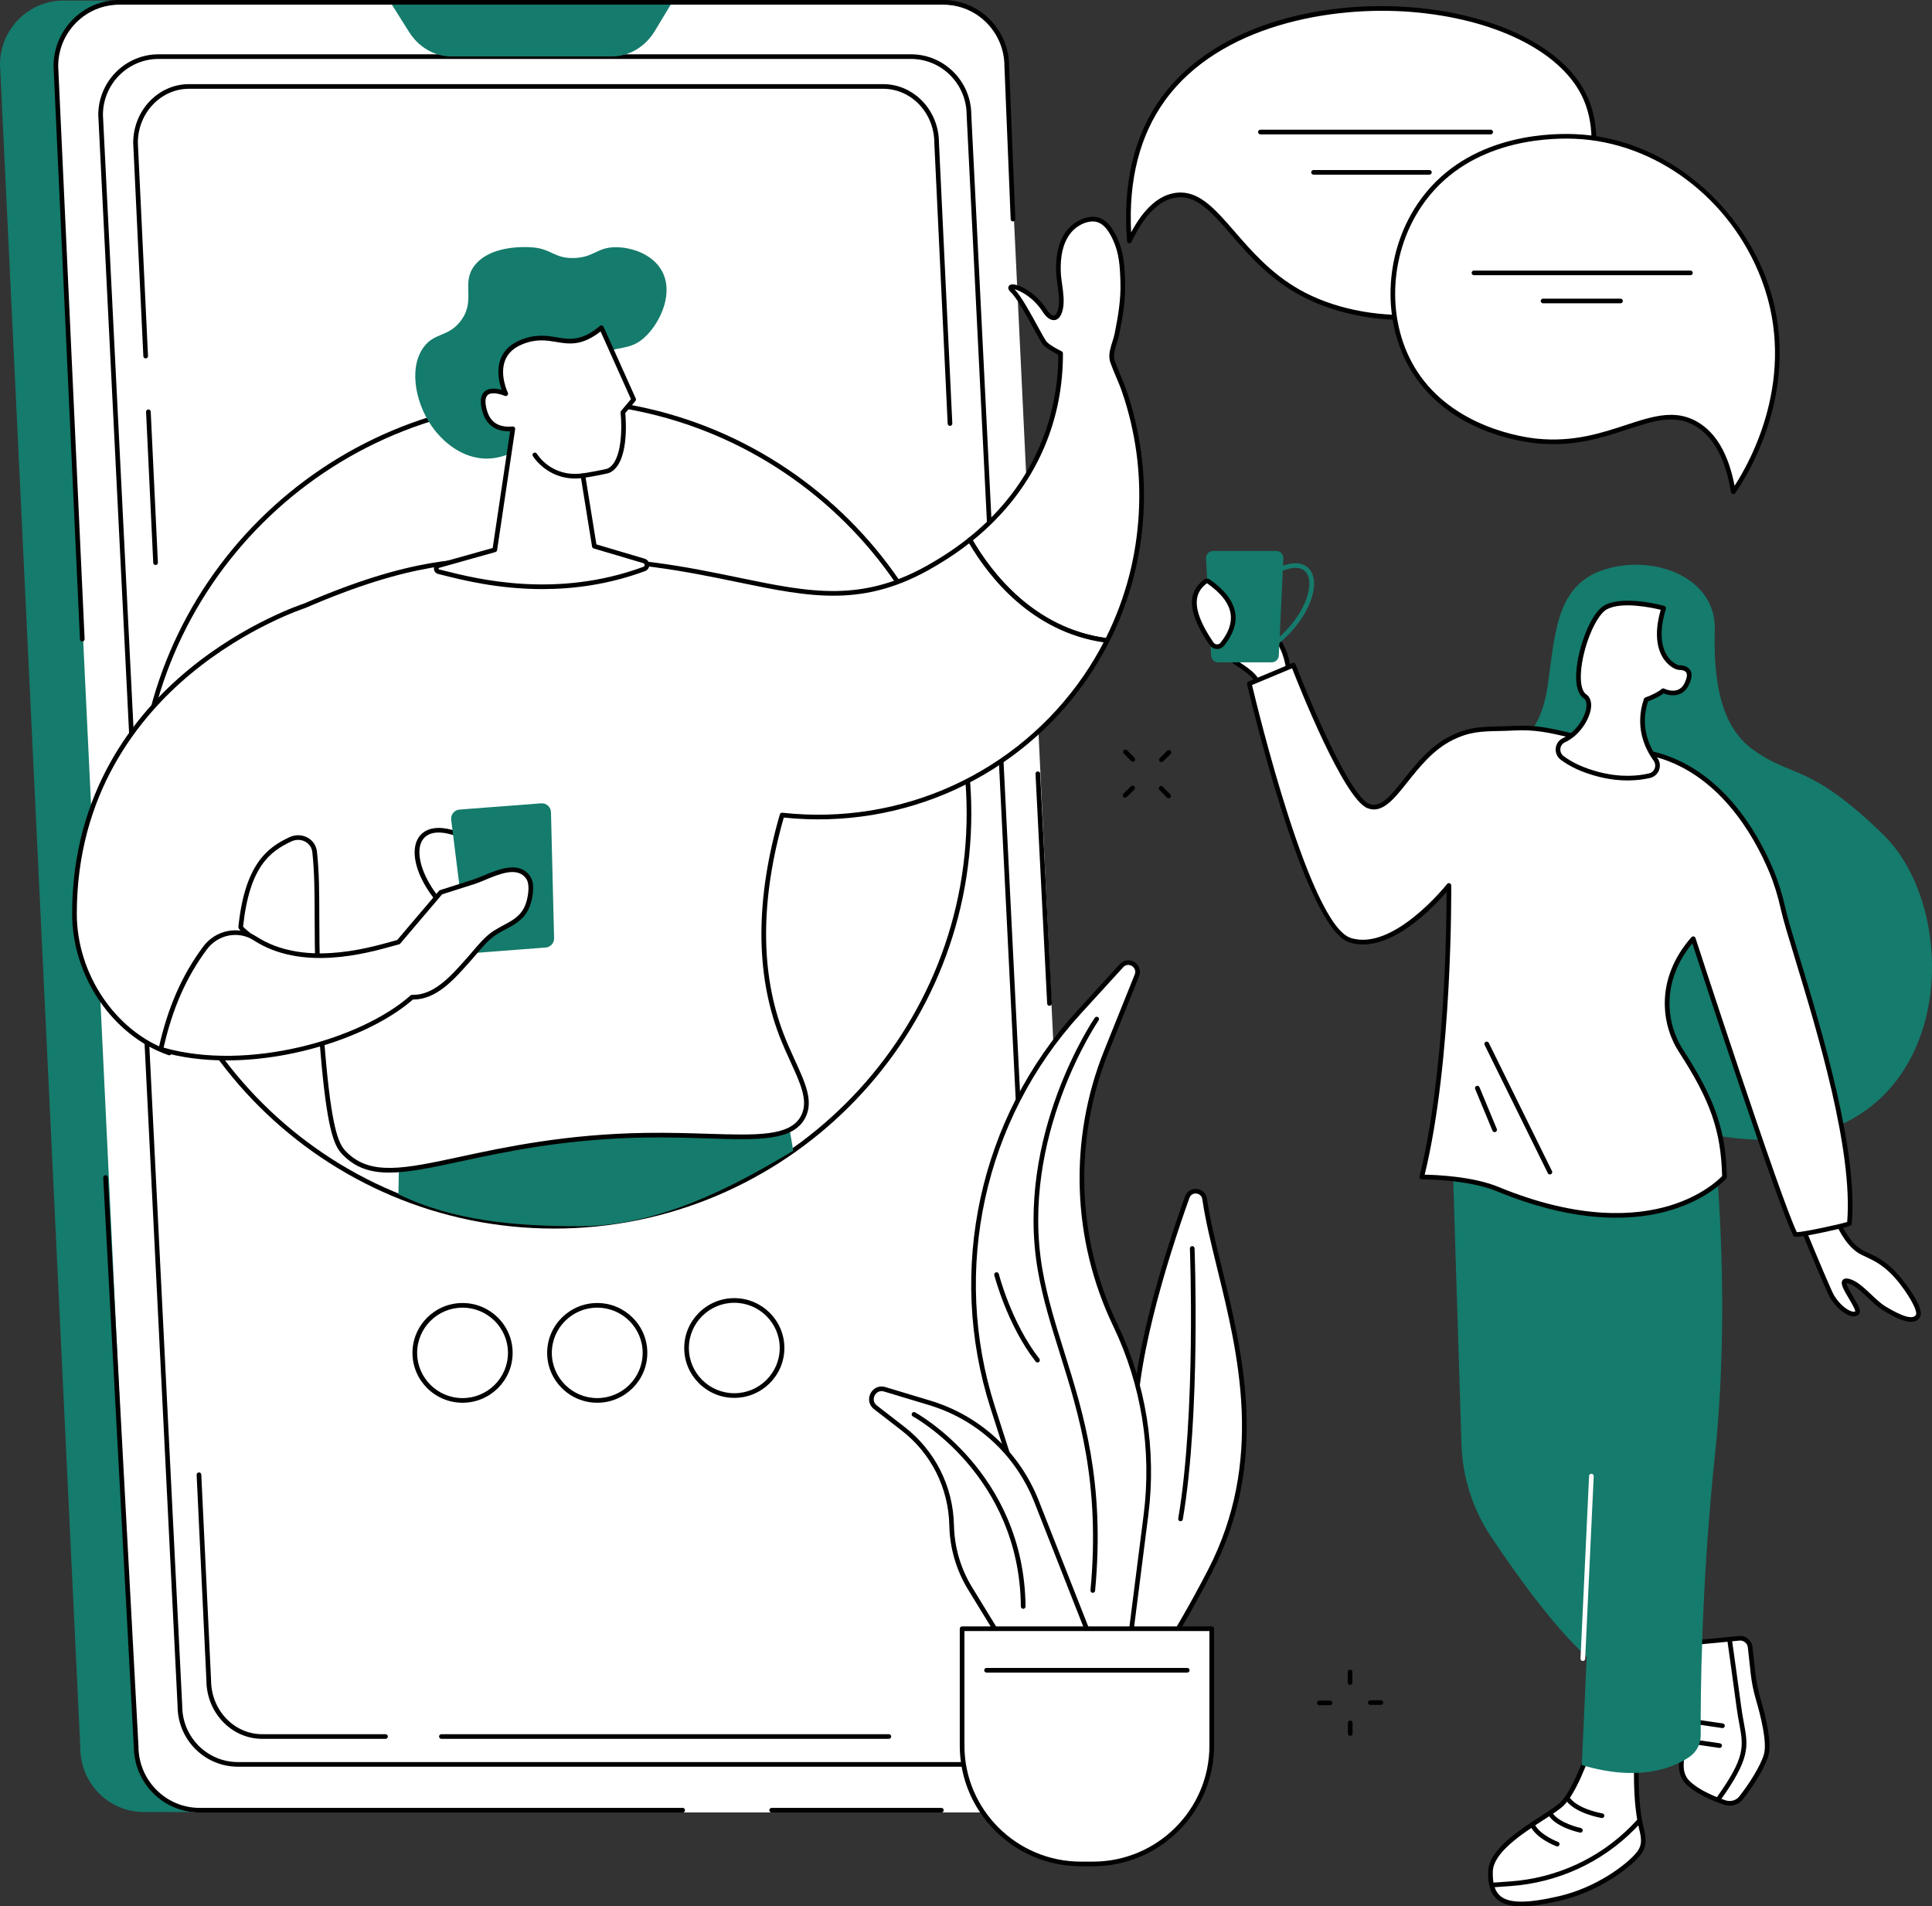 <svg width="223" height="220" viewBox="0 0 223 220" fill="none" xmlns="http://www.w3.org/2000/svg">
<rect x="0" y="0" width="223" height="220" fill="#333333" stroke="none"/>
<g clip-path="url(#clip0_8_1777)">
<path d="M134.05 87.956C133.98 87.956 133.911 87.929 133.858 87.875C133.754 87.769 133.756 87.6 133.862 87.496L134.737 86.639C134.842 86.536 135.014 86.537 135.118 86.643C135.222 86.749 135.22 86.918 135.114 87.021L134.239 87.879C134.187 87.93 134.118 87.956 134.05 87.956Z" fill="black"/>
<path d="M129.855 92.061C129.785 92.061 129.716 92.035 129.663 91.981C129.559 91.875 129.56 91.705 129.667 91.602L130.542 90.745C130.647 90.641 130.819 90.643 130.922 90.748C131.026 90.854 131.025 91.024 130.919 91.127L130.043 91.984C129.991 92.036 129.924 92.061 129.855 92.061Z" fill="black"/>
<path d="M130.762 87.914C130.692 87.914 130.622 87.887 130.569 87.833L129.709 86.954C129.605 86.849 129.608 86.679 129.714 86.576C129.822 86.473 129.991 86.475 130.094 86.58L130.954 87.459C131.058 87.565 131.056 87.734 130.949 87.838C130.897 87.888 130.83 87.914 130.762 87.914Z" fill="black"/>
<path d="M134.879 92.125C134.809 92.125 134.739 92.099 134.686 92.044L133.826 91.166C133.723 91.06 133.725 90.89 133.831 90.787C133.937 90.684 134.108 90.686 134.212 90.792L135.071 91.671C135.175 91.776 135.173 91.946 135.067 92.049C135.015 92.1 134.947 92.125 134.879 92.125Z" fill="black"/>
<path d="M158.168 196.762C158.02 196.762 157.9 196.643 157.898 196.496C157.897 196.348 158.017 196.228 158.165 196.227L159.393 196.22H159.395C159.542 196.22 159.663 196.339 159.664 196.485C159.665 196.633 159.546 196.754 159.397 196.755L158.169 196.762H158.168Z" fill="black"/>
<path d="M152.285 196.797C152.138 196.797 152.017 196.678 152.016 196.531C152.014 196.383 152.134 196.263 152.282 196.262L153.511 196.255H153.512C153.659 196.255 153.78 196.374 153.781 196.52C153.782 196.668 153.663 196.788 153.514 196.79L152.286 196.797H152.285Z" fill="black"/>
<path d="M155.833 194.45C155.684 194.45 155.564 194.33 155.564 194.182L155.562 192.955C155.562 192.807 155.682 192.687 155.832 192.687C155.98 192.687 156.101 192.807 156.101 192.955L156.102 194.182C156.102 194.33 155.982 194.45 155.833 194.45Z" fill="black"/>
<path d="M155.849 200.329C155.7 200.329 155.579 200.209 155.579 200.061L155.578 198.834C155.578 198.686 155.698 198.565 155.847 198.565C155.996 198.565 156.117 198.686 156.117 198.834L156.118 200.061C156.118 200.209 155.997 200.329 155.849 200.329Z" fill="black"/>
<path d="M175.047 85.5C175.047 85.5 177.805 85.126 178.667 78.952C179.529 72.778 179.702 67.352 185.391 65.668C191.081 63.984 198.099 66.696 197.927 72.683C197.755 78.669 198.646 83.79 202.247 86.442C206.902 89.871 208.724 87.932 217.344 96.29C228.196 106.81 225.045 138.825 193.667 130.031L175.047 85.5Z" fill="#157B6C"/>
<path d="M182.789 80.21C182.789 80.21 183.725 81.235 185.68 80.876L182.789 80.21Z" fill="white"/>
<path d="M184.872 81.219C183.371 81.219 182.63 80.428 182.593 80.388C182.493 80.279 182.502 80.11 182.612 80.01C182.721 79.911 182.891 79.918 182.991 80.027C183.028 80.066 183.867 80.934 185.635 80.61C185.78 80.582 185.921 80.679 185.949 80.825C185.977 80.97 185.879 81.11 185.733 81.138C185.422 81.195 185.135 81.219 184.872 81.219Z" fill="black"/>
<path d="M183.506 201.746C183.506 201.746 181.876 206.719 180.245 208.238C178.615 209.756 172.133 212.741 172.043 215.986C171.938 219.755 174.136 220.452 180.026 219.091C184.28 218.108 187.791 215.517 189.046 214.039C190.154 212.734 189.535 211.623 189.264 210.093C188.932 208.215 188.868 206.3 188.868 204.394V201.276L183.506 201.746Z" fill="white"/>
<path d="M175.592 220C174.355 220 173.482 219.751 172.867 219.251C172.074 218.606 171.726 217.565 171.769 215.977C171.839 213.486 175.328 211.227 177.875 209.578C178.814 208.97 179.625 208.444 180.058 208.042C181.619 206.588 183.23 201.711 183.246 201.663C183.279 201.561 183.37 201.488 183.477 201.479L188.841 201.008C188.916 201 188.991 201.026 189.047 201.077C189.102 201.128 189.134 201.2 189.134 201.274V204.393C189.134 206.093 189.181 208.093 189.526 210.046C189.579 210.347 189.647 210.633 189.712 210.91C189.973 212.018 190.22 213.067 189.247 214.212C188.014 215.666 184.435 218.347 180.082 219.352C178.216 219.783 176.747 220 175.592 220ZM183.702 201.997C183.395 202.899 181.935 207.028 180.426 208.433C179.959 208.869 179.129 209.406 178.168 210.028C175.72 211.613 172.369 213.783 172.308 215.993C172.268 217.402 172.554 218.305 173.207 218.837C174.236 219.674 176.319 219.673 179.961 218.83C184.188 217.854 187.648 215.267 188.838 213.866C189.636 212.926 189.449 212.131 189.189 211.033C189.123 210.749 189.053 210.454 188.997 210.138C188.645 208.146 188.597 206.116 188.597 204.393V201.568L183.702 201.997Z" fill="black"/>
<path d="M172.269 217.815C172.129 217.815 172.012 217.708 172.001 217.566C171.99 217.418 172.101 217.291 172.249 217.28L174.343 217.129C179.637 216.748 184.587 214.478 188.282 210.74C188.777 210.24 189.054 209.919 189.057 209.917C189.154 209.805 189.324 209.792 189.436 209.889C189.549 209.985 189.562 210.155 189.464 210.267C189.452 210.28 189.173 210.602 188.665 211.117C184.878 214.948 179.805 217.273 174.381 217.664L172.287 217.815C172.282 217.814 172.276 217.815 172.269 217.815Z" fill="black"/>
<path d="M184.912 209.816C184.897 209.816 184.883 209.815 184.867 209.812C184.748 209.792 181.93 209.31 180.798 207.84C180.707 207.722 180.73 207.555 180.847 207.464C180.966 207.374 181.135 207.397 181.224 207.514C182.229 208.818 184.927 209.28 184.954 209.283C185.1 209.307 185.199 209.446 185.175 209.591C185.154 209.723 185.041 209.816 184.912 209.816Z" fill="black"/>
<path d="M182.417 211.5C182.399 211.5 182.38 211.498 182.362 211.494C182.248 211.47 179.558 210.892 178.693 209.435C178.618 209.307 178.661 209.143 178.789 209.068C178.917 208.994 179.081 209.036 179.157 209.163C179.901 210.417 182.447 210.965 182.473 210.971C182.618 211.001 182.711 211.144 182.681 211.289C182.654 211.414 182.542 211.5 182.417 211.5Z" fill="black"/>
<path d="M179.745 213.091C179.714 213.091 179.682 213.086 179.651 213.074C179.558 213.039 177.348 212.208 176.651 210.755C176.587 210.621 176.644 210.462 176.778 210.398C176.912 210.333 177.073 210.391 177.137 210.524C177.739 211.78 179.817 212.564 179.838 212.571C179.977 212.623 180.048 212.777 179.996 212.916C179.956 213.023 179.854 213.091 179.745 213.091Z" fill="black"/>
<path d="M196.07 189.513C196.268 189.513 199.102 189.232 200.741 189.069C201.377 189.005 201.945 189.464 202.014 190.098L202.336 193.054C202.45 194.099 202.661 195.13 202.957 196.139C203.494 197.97 204.286 201.126 203.853 202.566C203.389 204.106 201.938 206.251 200.98 207.472C200.538 208.036 199.792 208.259 199.111 208.031C197.893 207.625 195.949 206.843 194.807 205.707C193.054 203.962 194.947 200.611 194.947 200.611L196.07 189.513Z" fill="white"/>
<path d="M199.644 208.387C199.437 208.387 199.228 208.354 199.024 208.286C197.645 207.826 195.761 207.037 194.616 205.897C192.841 204.13 194.439 200.985 194.684 200.532L195.799 189.487C195.813 189.352 195.93 189.248 196.066 189.247C196.212 189.246 197.949 189.081 200.71 188.805C201.486 188.726 202.193 189.295 202.278 190.072L202.6 193.028C202.71 194.036 202.915 195.06 203.211 196.067C203.859 198.274 204.541 201.206 204.107 202.645C203.647 204.172 202.248 206.29 201.189 207.639C200.812 208.119 200.236 208.386 199.644 208.387ZM196.313 189.765L195.214 200.639C195.21 200.675 195.199 200.711 195.181 200.743C195.163 200.775 193.41 203.938 194.996 205.519C196.124 206.641 198.111 207.417 199.195 207.779C199.765 207.969 200.397 207.78 200.766 207.309C201.877 205.892 203.182 203.854 203.593 202.49C204.009 201.108 203.21 197.965 202.696 196.216C202.391 195.179 202.179 194.124 202.067 193.084L201.744 190.128C201.691 189.642 201.249 189.288 200.766 189.337C198.37 189.575 196.878 189.718 196.313 189.765Z" fill="black"/>
<path d="M198.347 207.899C198.293 207.899 198.239 207.883 198.191 207.849C198.071 207.764 198.042 207.597 198.127 207.475C201.47 202.795 201.246 201.59 200.759 198.95C200.652 198.371 200.53 197.716 200.431 196.946C200.171 194.933 199.388 189.396 199.381 189.34C199.36 189.194 199.463 189.058 199.609 189.038C199.759 189.016 199.893 189.119 199.913 189.265C199.922 189.32 200.704 194.861 200.965 196.876C201.063 197.632 201.183 198.28 201.289 198.851C201.789 201.56 202.04 202.919 198.567 207.784C198.514 207.859 198.431 207.899 198.347 207.899Z" fill="black"/>
<path d="M198.816 199.432C198.803 199.432 198.79 199.431 198.777 199.43L195.582 198.962C195.434 198.94 195.333 198.804 195.354 198.658C195.376 198.511 195.509 198.408 195.66 198.432L198.855 198.899C199.002 198.921 199.104 199.057 199.082 199.204C199.063 199.337 198.948 199.432 198.816 199.432Z" fill="black"/>
<path d="M198.488 201.724C198.475 201.724 198.462 201.723 198.449 201.722L195.253 201.254C195.106 201.232 195.005 201.097 195.026 200.95C195.048 200.803 195.181 200.699 195.332 200.724L198.527 201.192C198.674 201.213 198.776 201.349 198.754 201.496C198.735 201.628 198.619 201.724 198.488 201.724Z" fill="black"/>
<path d="M195.008 202.754C193.145 204.034 189.204 205.68 182.578 203.702L185.619 136.812L198.099 134.439C198.099 134.439 199.728 151.069 197.958 167.804C196.343 183.081 196.278 196.101 196.304 200.238C196.31 201.237 195.836 202.187 195.008 202.754Z" fill="#157B6C"/>
<path d="M197.54 132.484L167.672 134.16L168.689 166.677C168.807 170.473 169.984 174.161 172.091 177.327C175.469 182.404 180.863 189.874 185.13 192.794C191.861 197.4 197.54 132.484 197.54 132.484Z" fill="#157B6C"/>
<path d="M182.699 191.691C182.696 191.691 182.691 191.691 182.686 191.691C182.537 191.683 182.423 191.558 182.43 191.411L183.417 170.339C183.424 170.191 183.545 170.077 183.698 170.084C183.846 170.091 183.961 170.216 183.954 170.364L182.967 191.436C182.961 191.579 182.843 191.691 182.699 191.691Z" fill="white"/>
<path d="M148.527 79.218C148.724 79.18 148.865 79.009 148.861 78.809C148.838 77.773 148.621 74.664 146.869 73.237C144.749 71.51 142.95 67.545 141.665 67.928C140.38 68.312 143.207 71.766 142.886 72.15C142.564 72.534 141.887 71.221 141.179 69.941C140.473 68.662 141.102 68.374 140.076 68.46C138.668 68.576 137.733 68.793 139.596 72.951C141.369 76.907 144.902 76.784 145.365 79.413C145.405 79.636 145.622 79.782 145.847 79.739L148.527 79.218Z" fill="white"/>
<path d="M145.769 80.012C145.633 80.012 145.5 79.972 145.384 79.892C145.234 79.789 145.134 79.635 145.102 79.457C144.901 78.31 144.051 77.733 142.972 77.001C141.785 76.194 140.309 75.192 139.352 73.059C138.332 70.782 138.067 69.523 138.467 68.85C138.795 68.296 139.493 68.238 140.055 68.192C140.744 68.134 140.94 68.254 141.048 68.795C141.093 69.024 141.156 69.339 141.417 69.811L141.579 70.105C141.842 70.585 142.198 71.232 142.47 71.62C142.354 71.389 142.2 71.111 142.07 70.881C141.363 69.615 140.88 68.672 141.121 68.079C141.203 67.879 141.365 67.737 141.589 67.671C142.512 67.394 143.429 68.628 144.588 70.189C145.331 71.188 146.171 72.321 147.041 73.029C148.846 74.499 149.103 77.556 149.13 78.803C149.137 79.132 148.905 79.417 148.579 79.481L145.898 80C145.856 80.009 145.812 80.012 145.769 80.012ZM140.356 68.713C140.298 68.713 140.216 68.717 140.101 68.726C139.544 68.773 139.105 68.831 138.931 69.123C138.642 69.61 138.94 70.825 139.844 72.841C140.737 74.836 142.086 75.752 143.275 76.56C144.411 77.33 145.391 77.996 145.631 79.366C145.64 79.414 145.67 79.44 145.688 79.452C145.721 79.474 145.759 79.482 145.797 79.475L148.477 78.956C148.546 78.942 148.595 78.884 148.593 78.815C148.574 77.901 148.378 74.811 146.701 73.445C145.78 72.695 144.918 71.533 144.157 70.509C143.246 69.284 142.306 68.016 141.744 68.185C141.661 68.21 141.637 68.247 141.621 68.283C141.458 68.683 142.11 69.849 142.541 70.621C143.104 71.628 143.324 72.048 143.094 72.321C142.995 72.44 142.86 72.499 142.714 72.483C142.268 72.44 141.857 71.727 141.108 70.362L140.946 70.069C140.645 69.526 140.571 69.148 140.521 68.899C140.509 68.836 140.493 68.759 140.48 68.723C140.462 68.718 140.426 68.713 140.356 68.713Z" fill="black"/>
<path d="M211.671 140.781C211.86 140.749 212.044 140.849 212.119 141.025C212.465 141.826 213.439 143.816 214.952 144.559C216.028 145.087 216.995 145.422 218.305 146.659C219.616 147.896 221.864 151.1 221.373 151.889C220.789 152.826 218.922 151.871 217.487 150.999C216.051 150.128 214.626 148.036 213.229 147.825C211.832 147.615 214.787 150.961 214.364 151.488C213.941 152.016 212.437 151.232 211.471 149.649C211.089 149.024 208.812 143.516 208.125 141.848C208.024 141.603 208.178 141.33 208.44 141.287L211.671 140.781Z" fill="white"/>
<path d="M220.585 152.549C219.677 152.549 218.438 151.889 217.35 151.228C216.753 150.865 216.163 150.306 215.593 149.765C214.784 148.998 213.947 148.204 213.191 148.09C213.161 148.085 213.138 148.084 213.121 148.084C213.134 148.35 213.596 149.128 213.878 149.604C214.515 150.676 214.861 151.3 214.577 151.655C214.471 151.788 214.262 151.939 213.902 151.917C213.084 151.865 211.966 150.969 211.245 149.788C210.865 149.166 208.764 144.099 207.879 141.949C207.801 141.757 207.813 141.543 207.914 141.361C208.016 141.18 208.193 141.056 208.4 141.021L211.631 140.515C211.944 140.462 212.246 140.629 212.37 140.918C212.711 141.708 213.655 143.62 215.075 144.318C215.245 144.402 215.414 144.48 215.581 144.559C216.456 144.97 217.362 145.396 218.493 146.464C219.523 147.436 222.269 150.96 221.604 152.028C221.373 152.399 221.017 152.549 220.585 152.549ZM213.119 147.548C213.166 147.548 213.217 147.551 213.272 147.56C214.196 147.699 215.094 148.552 215.964 149.376C216.513 149.898 217.082 150.437 217.629 150.77C219.615 151.976 220.799 152.306 221.145 151.747C221.466 151.23 219.658 148.303 218.122 146.853C217.053 145.844 216.226 145.455 215.349 145.044C215.179 144.964 215.009 144.884 214.835 144.798C213.254 144.022 212.237 141.973 211.874 141.128C211.847 141.067 211.782 141.033 211.717 141.044C211.716 141.044 211.716 141.044 211.714 141.044L208.484 141.55C208.426 141.56 208.396 141.599 208.383 141.622C208.371 141.645 208.353 141.691 208.376 141.746C209.792 145.184 211.41 149.029 211.704 149.51C212.392 150.637 213.378 151.348 213.936 151.383C214.03 151.39 214.099 151.373 214.14 151.338C214.149 151.114 213.691 150.343 213.415 149.877C212.764 148.78 212.407 148.142 212.668 147.757C212.737 147.657 212.869 147.548 213.119 147.548Z" fill="black"/>
<path d="M182.178 85.062C179.515 84.464 177.547 83.887 174.821 84.035C171.705 84.203 170.108 83.896 167.527 85.181C162.689 87.59 160.768 94.169 157.929 93.017C155.089 91.866 149.29 76.773 149.29 76.773L144.203 78.9C144.203 78.9 150.663 106.823 155.817 108.498C160.971 110.174 167.239 102.191 167.239 102.191C167.239 102.191 167.467 122.434 164.102 135.836C164.102 135.836 169.413 135.808 172.866 137.231C191.276 144.824 199.049 135.836 199.049 135.836C198.933 130.633 197.785 127.064 194.019 121.26C191.96 118.088 191.369 112.96 195.442 108.333C195.442 108.333 205.365 138.847 207.213 142.442C207.34 142.688 213.449 141.337 213.462 141.194C214.451 130.251 206.913 109.838 205.816 104.889C205.484 103.387 205.042 101.914 204.446 100.496C202.587 96.072 198.431 88.819 190.675 86.974L182.178 85.062Z" fill="white"/>
<path d="M207.365 142.739C207.067 142.739 207.027 142.662 206.976 142.563C205.241 139.189 196.629 112.837 195.338 108.872C191.618 113.396 192.399 118.266 194.246 121.114C197.966 126.846 199.199 130.421 199.319 135.829C199.321 135.895 199.298 135.96 199.254 136.009C199.173 136.103 197.211 138.329 192.942 139.636C189.028 140.833 182.349 141.431 172.766 137.478C169.403 136.092 164.166 136.104 164.105 136.103H164.104C164.022 136.103 163.943 136.066 163.893 136.001C163.841 135.936 163.823 135.85 163.843 135.771C166.8 123.992 166.974 106.696 166.974 102.932C165.575 104.559 161.381 108.998 157.323 108.998C156.789 108.998 156.257 108.921 155.736 108.752C150.499 107.05 144.209 80.105 143.944 78.959C143.915 78.832 143.982 78.703 144.102 78.653L149.19 76.526C149.256 76.499 149.332 76.499 149.4 76.526C149.466 76.555 149.519 76.609 149.545 76.676C151.146 80.844 155.793 91.86 158.033 92.769C159.356 93.305 160.541 91.813 162.044 89.924C163.471 88.131 165.088 86.097 167.409 84.943C169.479 83.912 170.94 83.879 172.964 83.832C173.538 83.819 174.131 83.805 174.81 83.768C177.208 83.637 179.063 84.067 181.209 84.565C181.543 84.642 181.885 84.723 182.241 84.802L190.737 86.712C198.677 88.602 202.891 96.094 204.698 100.393C205.269 101.754 205.722 103.206 206.083 104.832C206.339 105.987 206.951 108.002 207.727 110.553C210.258 118.874 214.494 132.8 213.734 141.218C213.714 141.431 213.711 141.474 212.151 141.844C211.3 142.046 210.276 142.266 209.413 142.434C208.256 142.657 207.673 142.739 207.365 142.739ZM195.444 108.064C195.462 108.064 195.481 108.067 195.499 108.07C195.594 108.089 195.67 108.158 195.7 108.251C195.798 108.552 205.442 138.184 207.398 142.206C208.173 142.194 212.392 141.295 213.21 141.019C213.897 132.687 209.715 118.942 207.211 110.709C206.432 108.147 205.816 106.123 205.555 104.948C205.201 103.353 204.758 101.931 204.199 100.6C202.432 96.396 198.318 89.067 190.613 87.234L182.119 85.324C181.763 85.243 181.419 85.164 181.083 85.086C178.89 84.577 177.159 84.174 174.835 84.302C174.149 84.339 173.524 84.353 172.972 84.366C170.947 84.412 169.608 84.444 167.646 85.42C165.432 86.522 163.854 88.506 162.462 90.256C160.885 92.24 159.521 93.954 157.826 93.264C155.087 92.153 149.944 79.196 149.138 77.125L144.515 79.057C145.137 81.679 151.183 106.708 155.899 108.241C160.812 109.839 166.963 102.103 167.025 102.023C167.095 101.933 167.216 101.898 167.323 101.934C167.432 101.97 167.504 102.071 167.506 102.184C167.508 102.385 167.693 122.284 164.442 135.568C165.687 135.587 169.97 135.746 172.966 136.982C182.38 140.863 188.916 140.295 192.742 139.134C196.45 138.008 198.398 136.124 198.775 135.731C198.642 130.499 197.422 127.001 193.79 121.404C191.79 118.322 190.969 113.003 195.238 108.154C195.293 108.097 195.368 108.064 195.444 108.064Z" fill="black"/>
<path d="M178.897 135.544C178.798 135.544 178.703 135.489 178.656 135.394L171.363 120.596C171.298 120.463 171.353 120.303 171.487 120.238C171.621 120.172 171.781 120.227 171.846 120.361L179.139 135.158C179.204 135.292 179.15 135.452 179.016 135.516C178.977 135.536 178.937 135.544 178.897 135.544Z" fill="black"/>
<path d="M172.518 130.658C172.413 130.658 172.312 130.596 172.269 130.492L170.27 125.676C170.214 125.539 170.279 125.383 170.417 125.327C170.554 125.27 170.711 125.335 170.768 125.472L172.766 130.288C172.823 130.425 172.758 130.581 172.62 130.638C172.587 130.651 172.552 130.658 172.518 130.658Z" fill="black"/>
<path d="M146.789 76.439H140.607C140.174 76.439 139.815 76.101 139.792 75.669L139.204 64.438C139.18 63.974 139.552 63.584 140.019 63.584H147.318C147.783 63.584 148.154 63.971 148.133 64.433L147.604 75.664C147.583 76.098 147.225 76.439 146.789 76.439Z" fill="#157B6C"/>
<path d="M146.692 74.9C146.609 74.9 146.526 74.861 146.473 74.789C146.386 74.669 146.413 74.502 146.532 74.415C150.564 71.5 151.77 67.575 150.826 66.154C150.209 65.225 148.753 65.347 146.828 66.493C146.702 66.569 146.536 66.528 146.46 66.4C146.384 66.273 146.425 66.109 146.553 66.034C149.684 64.169 150.899 65.292 151.276 65.859C152.5 67.706 150.868 71.944 146.849 74.849C146.802 74.883 146.746 74.9 146.692 74.9Z" fill="#157B6C"/>
<path d="M139.84 74.291C137.062 70.216 137.568 68.301 139.152 67.094C139.245 67.023 139.377 67.023 139.473 67.089C142.531 69.215 143.293 71.608 141.085 74.348C140.76 74.753 140.133 74.721 139.84 74.291Z" fill="white"/>
<path d="M140.486 74.901C140.471 74.901 140.457 74.901 140.443 74.9C140.107 74.886 139.805 74.719 139.615 74.442C137.119 70.782 136.926 68.45 138.986 66.88C139.17 66.739 139.433 66.734 139.625 66.869C141.389 68.095 142.384 69.412 142.582 70.781C142.756 71.982 142.321 73.238 141.294 74.515C141.094 74.763 140.802 74.901 140.486 74.901ZM139.316 67.309C138.113 68.22 137.114 69.823 140.059 74.141C140.152 74.277 140.3 74.359 140.464 74.365C140.632 74.373 140.773 74.305 140.872 74.181C141.803 73.024 142.199 71.906 142.048 70.858C141.873 69.641 140.954 68.448 139.316 67.309Z" fill="black"/>
<path d="M182.931 80.342C181.029 79.038 183.194 71.234 185.349 70.082C187.505 68.93 192.028 70.186 192.028 70.186C190.345 75.683 193.369 77.045 193.79 77.045C194.21 77.045 195.552 77.123 194.71 78.903C193.868 80.684 191.975 79.715 191.975 79.715C191.596 80.049 190.881 80.428 190.006 80.75C188.961 83.84 190.107 86.27 191.092 87.64C191.592 88.335 191.243 89.319 190.409 89.517C189.072 89.835 187.03 90.022 184.456 89.347C182.489 88.83 181.174 88.121 180.308 87.463C179.595 86.922 179.708 85.8 180.523 85.428C182.717 84.426 184.189 81.206 182.931 80.342Z" fill="white"/>
<path d="M187.868 90.07C186.859 90.07 185.689 89.948 184.384 89.605C182.66 89.152 181.232 88.502 180.141 87.675C179.726 87.362 179.514 86.863 179.572 86.343C179.629 85.83 179.941 85.397 180.406 85.184C181.896 84.505 183.009 82.761 183.114 81.559C183.143 81.231 183.106 80.79 182.774 80.562C182.146 80.132 181.858 79.12 181.941 77.635C182.098 74.816 183.595 70.713 185.22 69.845C187.445 68.656 191.908 69.875 192.098 69.927C192.168 69.947 192.227 69.994 192.262 70.056C192.297 70.119 192.304 70.194 192.284 70.263C191.368 73.254 191.896 74.911 192.5 75.775C193.013 76.508 193.654 76.767 193.789 76.775C194.573 76.775 194.927 77.071 195.085 77.32C195.339 77.719 195.294 78.289 194.95 79.016C194.681 79.587 194.283 79.965 193.77 80.139C193.06 80.379 192.333 80.153 192.016 80.026C191.61 80.337 190.971 80.668 190.219 80.954C189.3 83.814 190.3 86.079 191.309 87.483C191.6 87.888 191.67 88.407 191.495 88.873C191.325 89.327 190.941 89.665 190.469 89.778C189.802 89.936 188.924 90.07 187.868 90.07ZM183.081 80.121C183.506 80.413 183.709 80.94 183.651 81.604C183.534 82.951 182.346 84.888 180.632 85.67C180.34 85.804 180.144 86.076 180.108 86.401C180.071 86.733 180.206 87.049 180.468 87.249C181.503 88.034 182.866 88.652 184.522 89.087C187.088 89.76 189.103 89.551 190.343 89.256C190.645 89.184 190.882 88.976 190.99 88.685C191.103 88.387 191.057 88.054 190.871 87.794C189.774 86.269 188.689 83.793 189.748 80.663C189.773 80.586 189.834 80.526 189.91 80.497C190.734 80.193 191.44 79.825 191.795 79.513C191.878 79.439 191.997 79.425 192.095 79.475C192.102 79.479 192.893 79.872 193.6 79.63C193.968 79.504 194.259 79.222 194.463 78.788C194.719 78.246 194.777 77.837 194.631 77.607C194.508 77.413 194.216 77.311 193.787 77.311C193.531 77.311 192.757 77.024 192.122 76.171C191.427 75.238 190.802 73.48 191.688 70.376C190.704 70.135 187.219 69.385 185.474 70.317C184.179 71.01 182.639 74.786 182.478 77.665C182.408 78.934 182.622 79.807 183.081 80.121Z" fill="black"/>
<path d="M130.356 27.816C130.003 23.28 130.352 16.816 134.263 11.421C145.08 -3.501 176.651 -1.313 182.787 10.866C185.901 17.046 182.532 25.939 177.5 30.834C170.06 38.072 157.511 38.004 149.85 33.653C142.556 29.51 140.29 21.822 135.659 22.538C133.085 22.934 131.37 25.684 130.356 27.816Z" fill="white"/>
<path d="M161.945 36.918C157.539 36.918 153.165 35.844 149.715 33.885C146.347 31.972 144.09 29.372 142.099 27.078C139.848 24.485 138.071 22.434 135.699 22.802C133.793 23.096 132.077 24.823 130.598 27.931C130.546 28.041 130.427 28.101 130.305 28.081C130.186 28.059 130.095 27.959 130.086 27.838C129.567 21.179 130.898 15.603 134.044 11.264C136.822 7.431 141.189 4.452 146.671 2.648C151.564 1.04 157.329 0.399 162.905 0.844C172.631 1.622 180.341 5.416 183.025 10.745C186.218 17.082 182.817 26.033 177.686 31.025C174.208 34.409 169.268 36.48 163.774 36.855C163.166 36.897 162.556 36.918 161.945 36.918ZM136.266 22.22C138.596 22.22 140.342 24.232 142.507 26.726C144.471 28.987 146.695 31.55 149.983 33.418C157.414 37.639 169.976 37.777 177.312 30.641C182.198 25.889 185.587 17.022 182.547 10.984C179.946 5.821 172.404 2.14 162.865 1.376C153.712 0.644 140.789 2.877 134.482 11.576C131.57 15.595 130.252 20.717 130.561 26.812C132.024 24.089 133.721 22.562 135.618 22.269C135.838 22.237 136.054 22.22 136.266 22.22Z" fill="black"/>
<path d="M172.063 15.506H145.48C145.332 15.506 145.211 15.386 145.211 15.238C145.211 15.09 145.332 14.97 145.48 14.97H172.063C172.211 14.97 172.332 15.09 172.332 15.238C172.332 15.387 172.211 15.506 172.063 15.506Z" fill="black"/>
<path d="M164.988 20.158H151.613C151.465 20.158 151.344 20.038 151.344 19.89C151.344 19.742 151.465 19.622 151.613 19.622H164.988C165.136 19.622 165.257 19.742 165.257 19.89C165.257 20.038 165.136 20.158 164.988 20.158Z" fill="black"/>
<path d="M200.065 56.762C200.741 55.816 208.362 44.762 203.575 32.155C200.216 23.304 191.67 16.133 181.748 15.747C180.074 15.682 169.518 15.273 163.852 23.667C160.037 29.321 159.62 37.221 163.328 42.967C167.736 49.797 176.152 50.771 177.401 50.896C186.143 51.771 190.962 46.188 195.729 48.883C198.646 50.533 199.653 54.212 200.065 56.762Z" fill="white"/>
<path d="M200.061 57.031C200.041 57.031 200.02 57.028 200 57.023C199.893 56.998 199.812 56.913 199.796 56.805C199.171 52.926 197.757 50.339 195.593 49.115C193.237 47.783 190.863 48.564 187.858 49.553C184.953 50.509 181.66 51.591 177.372 51.161C175.094 50.933 167.337 49.678 163.1 43.112C159.446 37.449 159.663 29.392 163.628 23.517C168.815 15.829 178.031 15.333 181.756 15.479C186.562 15.666 191.241 17.425 195.287 20.566C199.105 23.529 202.137 27.612 203.825 32.06C208.623 44.696 201.149 55.703 200.282 56.918C200.229 56.99 200.147 57.031 200.061 57.031ZM192.869 47.876C193.886 47.876 194.875 48.092 195.859 48.65C198.045 49.886 199.508 52.378 200.212 56.064C201.905 53.477 207.6 43.52 203.32 32.249C199.773 22.902 191.098 16.378 181.735 16.014C178.101 15.875 169.11 16.352 164.073 23.817C160.225 29.519 160.011 37.334 163.551 42.822C167.765 49.35 175.847 50.47 177.425 50.628C181.6 51.046 184.834 49.982 187.689 49.043C189.542 48.435 191.239 47.876 192.869 47.876Z" fill="black"/>
<path d="M195.12 31.761H170.129C169.98 31.761 169.859 31.641 169.859 31.493C169.859 31.345 169.98 31.225 170.129 31.225H195.12C195.268 31.225 195.389 31.345 195.389 31.493C195.389 31.641 195.268 31.761 195.12 31.761Z" fill="black"/>
<path d="M187.047 35.003H178.105C177.957 35.003 177.836 34.883 177.836 34.735C177.836 34.587 177.957 34.467 178.105 34.467H187.047C187.196 34.467 187.316 34.587 187.316 34.735C187.315 34.884 187.196 35.003 187.047 35.003Z" fill="black"/>
<path d="M16.599 209.124H111.703C115.749 209.124 119.029 205.811 119.029 201.723L109.756 7.466C109.756 3.378 106.477 0.065 102.43 0.065H7.326C3.28 0.065 0 3.379 0 7.466L9.271 201.723C9.271 205.811 12.552 209.124 16.599 209.124Z" fill="#157B6C"/>
<path d="M23.044 209.166H118.148C122.195 209.166 125.474 205.867 125.474 201.798L116.203 7.889C116.203 3.819 112.923 0.521 108.877 0.521H13.771C9.725 0.521 6.445 3.819 6.445 7.889L15.717 201.798C15.718 205.867 18.998 209.166 23.044 209.166Z" fill="white"/>
<path d="M108.657 209.182H89.066C88.918 209.182 88.797 209.061 88.797 208.914C88.797 208.766 88.918 208.646 89.066 208.646H108.658C108.807 208.646 108.928 208.766 108.928 208.914C108.926 209.061 108.806 209.182 108.657 209.182Z" fill="black"/>
<path d="M78.801 209.182H23.041C18.853 209.182 15.445 205.757 15.445 201.545L11.915 135.91C11.906 135.762 12.021 135.636 12.168 135.627C12.318 135.622 12.443 135.733 12.451 135.881L15.982 201.53C15.982 205.46 19.148 208.644 23.04 208.644H78.8C78.948 208.644 79.069 208.764 79.069 208.912C79.07 209.061 78.95 209.182 78.801 209.182Z" fill="black"/>
<path d="M9.498 74.028C9.355 74.028 9.236 73.916 9.23 73.772L6.18 7.648C6.18 3.425 9.586 0 13.774 0H108.878C113.066 0 116.473 3.425 116.473 7.636L117.193 25.275C117.199 25.423 117.083 25.548 116.936 25.554C116.776 25.563 116.662 25.445 116.656 25.298L115.936 7.648C115.936 3.722 112.77 0.537 108.878 0.537H13.774C9.882 0.537 6.717 3.723 6.717 7.637L9.767 73.751C9.775 73.898 9.66 74.023 9.511 74.031C9.506 74.028 9.503 74.028 9.498 74.028Z" fill="black"/>
<path d="M27.455 203.623H114.305C118 203.623 120.996 200.61 120.996 196.894L111.842 13.264C111.842 9.548 108.846 6.535 105.151 6.535H18.3C14.605 6.535 11.609 9.548 11.609 13.264L20.764 196.894C20.764 200.61 23.76 203.623 27.455 203.623Z" fill="white"/>
<path d="M114.308 203.891H27.457C23.619 203.891 20.498 200.752 20.498 196.894L11.344 13.277C11.344 9.406 14.465 6.267 18.303 6.267H105.153C108.991 6.267 112.112 9.406 112.112 13.264L121.267 196.881C121.267 200.752 118.145 203.891 114.308 203.891ZM18.303 6.802C14.762 6.802 11.881 9.701 11.881 13.264L21.034 196.881C21.034 200.457 23.915 203.356 27.456 203.356H114.306C117.847 203.356 120.728 200.457 120.728 196.894L111.575 13.277C111.575 9.701 108.694 6.802 105.153 6.802H18.303Z" fill="black"/>
<path d="M17.956 65.207C17.814 65.207 17.694 65.095 17.688 64.952L16.86 47.537C16.852 47.389 16.967 47.264 17.116 47.257C17.262 47.241 17.39 47.364 17.397 47.512L18.225 64.926C18.233 65.074 18.118 65.199 17.969 65.207C17.965 65.207 17.96 65.207 17.956 65.207Z" fill="black"/>
<path d="M109.653 49.151C109.511 49.151 109.391 49.039 109.385 48.896L107.843 16.494C107.843 13.043 105.195 10.247 101.939 10.247H21.816C18.561 10.247 15.912 13.043 15.912 16.48L17.084 41.083C17.091 41.231 16.976 41.356 16.828 41.363C16.68 41.368 16.554 41.256 16.546 41.108L15.375 16.492C15.375 12.748 18.265 9.711 21.816 9.711H101.938C105.49 9.711 108.379 12.748 108.379 16.48L109.921 48.871C109.928 49.019 109.814 49.144 109.665 49.151C109.662 49.151 109.658 49.151 109.653 49.151Z" fill="black"/>
<path d="M116.513 166.187C116.371 166.187 116.251 166.075 116.245 165.932L114.946 138.619C114.938 138.472 115.053 138.347 115.202 138.339C115.339 138.331 115.476 138.446 115.483 138.594L116.782 165.907C116.79 166.054 116.675 166.18 116.526 166.187C116.521 166.187 116.517 166.187 116.513 166.187Z" fill="white"/>
<path d="M102.598 200.676H50.949C50.8 200.676 50.68 200.556 50.68 200.408C50.68 200.26 50.8 200.14 50.949 200.14H102.596C102.745 200.14 102.866 200.26 102.866 200.408C102.866 200.557 102.746 200.676 102.598 200.676Z" fill="black"/>
<path d="M44.498 200.676H30.265C26.713 200.676 23.823 197.64 23.823 193.907L22.696 170.209C22.688 170.061 22.803 169.936 22.952 169.929C23.099 169.921 23.226 170.036 23.233 170.184L24.362 193.894C24.362 197.344 27.01 200.14 30.266 200.14H44.499C44.647 200.14 44.768 200.26 44.768 200.408C44.767 200.557 44.646 200.676 44.498 200.676Z" fill="black"/>
<path d="M77.419 0.53L75.588 3.567C74.474 5.411 72.61 6.518 70.614 6.518H52.115C50.163 6.518 48.332 5.459 47.211 3.679L45.227 0.53H77.419Z" fill="#157B6C"/>
<path d="M121.137 116.077C120.995 116.077 120.876 115.967 120.869 115.824L119.524 89.309C119.517 89.161 119.631 89.035 119.779 89.028C119.928 89.023 120.054 89.134 120.061 89.282L121.406 115.796C121.414 115.944 121.299 116.07 121.152 116.077C121.145 116.077 121.142 116.077 121.137 116.077Z" fill="black"/>
<path d="M63.968 141.52C90.408 141.52 111.841 120.181 111.841 93.858C111.841 67.535 90.408 46.196 63.968 46.196C37.528 46.196 16.094 67.535 16.094 93.858C16.094 120.181 37.528 141.52 63.968 141.52Z" fill="white"/>
<path d="M63.971 141.787C37.425 141.787 15.828 120.286 15.828 93.857C15.828 67.428 37.425 45.927 63.971 45.927C90.518 45.927 112.114 67.428 112.114 93.857C112.114 120.286 90.518 141.787 63.971 141.787ZM63.971 46.463C37.722 46.463 16.367 67.724 16.367 93.857C16.367 119.99 37.722 141.25 63.971 141.25C90.221 141.25 111.576 119.99 111.576 93.858C111.576 67.726 90.221 46.463 63.971 46.463Z" fill="black"/>
<path d="M90.577 127.013L46.106 129.506C46.106 129.506 46.085 133.393 45.984 137.823C52.314 140.896 59.377 141.518 66.893 141.518C75.947 141.518 84.339 137.146 91.559 132.799L90.577 127.013Z" fill="#157B6C"/>
<path d="M128.329 41.365C128.222 40.464 128.738 39.468 128.92 38.562C129.315 36.598 129.652 34.605 129.594 32.602C129.543 30.83 129.466 29.232 128.734 27.628C128.233 26.531 127.437 25.154 125.911 25.299C124.805 25.403 123.775 26.102 123.163 27.008C122.321 28.253 122.124 29.825 122.168 31.326C122.206 32.675 122.701 34.321 122.412 35.647C122.105 37.053 121.286 36.931 120.577 35.838C118.791 33.089 115.82 32.567 116.867 33.539C117.914 34.512 119.797 38.404 120.495 39.472C120.749 39.861 121.529 40.333 122.42 40.779C122.427 43.323 122.107 47.232 120.295 51.493C118.135 56.57 114.74 60.062 111.938 62.301C114.232 66.298 119.229 72.829 127.796 73.918C129.011 71.518 129.961 68.985 130.625 66.38C131.804 61.754 132.078 56.909 131.434 52.179C131.11 49.791 130.552 47.433 129.772 45.15C129.375 43.991 128.819 42.892 128.417 41.742C128.372 41.621 128.344 41.493 128.329 41.365Z" fill="white"/>
<path d="M127.799 74.189C127.788 74.189 127.776 74.188 127.765 74.186C119.023 73.076 113.952 66.348 111.707 62.436C111.642 62.322 111.67 62.177 111.772 62.095C115.516 59.105 118.3 55.503 120.05 51.392C121.436 48.134 122.144 44.62 122.155 40.946C121.128 40.422 120.512 39.988 120.272 39.62C120.044 39.269 119.697 38.636 119.295 37.901C118.481 36.41 117.365 34.37 116.684 33.738C116.591 33.651 116.308 33.387 116.399 33.102C116.422 33.031 116.503 32.864 116.769 32.828C117.465 32.732 119.47 33.638 120.806 35.694C121.18 36.271 121.512 36.441 121.678 36.409C121.87 36.374 122.047 36.069 122.151 35.592C122.326 34.788 122.193 33.83 122.064 32.904C121.99 32.378 121.915 31.834 121.901 31.336C121.847 29.441 122.187 27.977 122.942 26.86C123.631 25.841 124.76 25.141 125.888 25.034C127.557 24.874 128.416 26.279 128.982 27.519C129.71 29.115 129.81 30.695 129.866 32.594C129.921 34.512 129.634 36.387 129.186 38.615C129.121 38.937 129.017 39.269 128.916 39.591C128.728 40.184 128.535 40.797 128.599 41.334C128.612 41.45 128.637 41.556 128.673 41.659C128.866 42.21 129.1 42.763 129.327 43.298C129.571 43.871 129.822 44.465 130.029 45.07C130.814 47.363 131.376 49.745 131.705 52.148C132.35 56.885 132.067 61.831 130.89 66.451C130.221 69.076 129.262 71.632 128.04 74.045C127.992 74.132 127.899 74.189 127.799 74.189ZM112.288 62.368C114.521 66.188 119.393 72.496 127.643 73.63C128.806 71.301 129.721 68.842 130.366 66.316C131.526 61.762 131.804 56.887 131.169 52.218C130.846 49.848 130.29 47.5 129.517 45.239C129.316 44.652 129.069 44.068 128.829 43.503C128.598 42.961 128.361 42.401 128.162 41.833C128.114 41.695 128.08 41.548 128.062 41.396C127.985 40.745 128.196 40.077 128.4 39.43C128.501 39.108 128.598 38.804 128.657 38.509C129.098 36.318 129.38 34.476 129.326 32.609C129.272 30.708 129.179 29.248 128.49 27.739C127.999 26.66 127.264 25.439 125.938 25.565C124.966 25.658 123.989 26.267 123.386 27.158C122.696 28.179 122.385 29.54 122.437 31.319C122.45 31.789 122.52 32.294 122.595 32.829C122.731 33.801 122.871 34.808 122.675 35.703C122.475 36.622 122.074 36.88 121.772 36.934C121.309 37.019 120.805 36.681 120.352 35.983C119.236 34.266 117.721 33.525 117.087 33.38C117.829 34.102 118.901 36.063 119.765 37.644C120.161 38.369 120.504 38.995 120.72 39.328C120.83 39.496 121.211 39.877 122.541 40.542C122.632 40.588 122.688 40.679 122.69 40.78C122.7 44.586 121.978 48.227 120.543 51.6C118.788 55.728 116.011 59.35 112.288 62.368Z" fill="black"/>
<path d="M111.934 62.303C110.132 63.743 108.574 64.666 107.748 65.154C94.112 73.216 85.812 63.97 63.472 64.565C55.304 64.783 49.703 63.626 35.136 69.922C35.136 69.922 8.594 78.394 8.594 105.453C8.594 113.041 13.616 119.469 19.534 121.522C24.824 114.938 26.52 111.176 30.653 109.559C30.623 109.249 27.75 107.293 27.784 106.97C28.501 100.096 30.833 98.132 33.51 96.864C34.736 96.285 36.176 96.987 36.318 98.331C36.941 104.236 36.07 108.928 37.395 122.961C38.164 131.107 38.984 132.307 39.772 133.107C44.967 138.37 53.827 131.325 74.526 131.011C84.352 130.862 90.833 132.32 92.674 128.939C94.001 126.501 91.79 123.615 90.176 119.375C88.181 114.137 86.8 106.051 90.268 94.062C104.049 95.583 117.577 89.422 125.337 78.078C126.253 76.737 127.072 75.348 127.794 73.921C119.227 72.833 114.229 66.301 111.934 62.303Z" fill="white"/>
<path d="M44.927 135.328C42.767 135.328 41.05 134.783 39.581 133.296C38.685 132.388 37.883 130.986 37.128 122.988C36.342 114.657 36.328 109.667 36.318 105.656C36.31 102.916 36.304 100.751 36.052 98.36C35.998 97.841 35.706 97.397 35.254 97.145C34.763 96.872 34.156 96.856 33.627 97.107C31.217 98.248 28.802 99.948 28.059 106.938C28.209 107.147 28.964 107.743 29.471 108.145C30.608 109.044 30.899 109.298 30.922 109.533C30.934 109.652 30.864 109.765 30.753 109.808C27.814 110.958 26.148 113.205 23.389 116.927C22.356 118.319 21.186 119.896 19.747 121.688C19.675 121.777 19.556 121.811 19.448 121.774C13.005 119.539 8.328 112.674 8.328 105.452C8.328 91.371 15.598 82.388 21.697 77.334C28.296 71.864 34.992 69.688 35.058 69.666C47.385 64.338 53.419 64.335 59.806 64.332C60.984 64.332 62.201 64.331 63.469 64.297C72.639 64.053 79.324 65.436 85.223 66.655C93.596 68.386 99.645 69.636 107.614 64.925C108.439 64.437 109.973 63.529 111.77 62.095C111.832 62.046 111.913 62.026 111.989 62.041C112.066 62.055 112.134 62.103 112.172 62.171C114.368 65.996 119.321 72.574 127.832 73.655C127.919 73.666 127.993 73.719 128.035 73.795C128.076 73.871 128.077 73.963 128.037 74.041C127.303 75.492 126.47 76.901 125.561 78.228C117.76 89.636 104.327 95.799 90.467 94.353C87.757 103.844 87.745 112.23 90.431 119.28C90.859 120.406 91.321 121.414 91.767 122.391C92.987 125.056 93.951 127.162 92.915 129.066C91.486 131.689 87.577 131.567 81.66 131.382C79.548 131.316 77.155 131.24 74.535 131.279C65.327 131.419 58.334 132.924 53.229 134.022C49.85 134.748 47.154 135.328 44.927 135.328ZM34.414 96.393C34.8 96.393 35.18 96.488 35.518 96.677C36.124 97.016 36.514 97.609 36.588 98.303C36.843 100.722 36.849 102.898 36.856 105.654C36.867 109.652 36.88 114.63 37.664 122.936C38.401 130.749 39.173 132.116 39.965 132.919C42.739 135.73 46.643 134.89 53.112 133.499C58.24 132.395 65.263 130.885 74.524 130.743C77.156 130.705 79.557 130.778 81.675 130.846C87.393 131.025 91.17 131.144 92.44 128.81C93.348 127.14 92.434 125.142 91.277 122.613C90.849 121.675 90.362 120.611 89.927 119.47C87.18 112.255 87.208 103.682 90.012 93.988C90.048 93.863 90.169 93.782 90.3 93.795C104.042 95.312 117.384 89.232 125.117 77.927C125.943 76.719 126.704 75.445 127.385 74.134C119.07 72.91 114.147 66.59 111.862 62.704C110.143 64.051 108.687 64.912 107.889 65.383C99.741 70.2 93.605 68.933 85.113 67.178C79.243 65.965 72.588 64.588 63.483 64.832C62.209 64.866 60.987 64.867 59.806 64.867C53.475 64.87 47.496 64.873 35.246 70.166C35.156 70.196 28.546 72.347 22.025 77.757C16.021 82.739 8.865 91.587 8.865 105.453C8.865 112.388 13.304 118.979 19.446 121.205C20.825 119.482 21.955 117.958 22.956 116.608C25.668 112.951 27.346 110.688 30.217 109.449C29.96 109.215 29.5 108.85 29.137 108.564C27.733 107.453 27.491 107.211 27.518 106.942C28.281 99.626 30.953 97.779 33.397 96.623C33.721 96.47 34.069 96.393 34.414 96.393Z" fill="black"/>
<path d="M54.951 107.889C54.902 107.889 54.854 107.876 54.809 107.849C49.372 104.519 46.852 99.266 48.231 96.794C48.65 96.043 50.074 94.521 54.237 96.585C54.37 96.651 54.424 96.812 54.358 96.944C54.291 97.076 54.13 97.13 53.997 97.064C51.357 95.755 49.427 95.752 48.7 97.055C47.611 99.007 49.559 104.006 55.091 107.394C55.218 107.471 55.257 107.636 55.179 107.763C55.129 107.843 55.041 107.889 54.951 107.889Z" fill="black"/>
<path d="M55.007 109.963L62.981 109.353C63.542 109.31 63.969 108.839 63.956 108.28L63.596 93.732C63.582 93.131 63.062 92.664 62.46 92.71L53.045 93.43C52.444 93.476 52.004 94.012 52.079 94.607L53.879 109.044C53.948 109.602 54.444 110.006 55.007 109.963Z" fill="#157B6C"/>
<path d="M61.085 101.479C61.036 101.372 60.977 101.269 60.903 101.173C59.473 99.297 56.352 101.24 54.721 101.759C53.441 102.166 52.161 102.573 50.882 102.98L46.002 108.723C43.359 109.419 35.32 112.115 29.439 108.3C27.549 107.074 25.02 107.592 23.677 109.396C21.67 112.093 19.785 115.601 18.57 121.089C28.013 123.908 41.506 120.457 47.569 115.079C50.33 115.185 52.496 112.521 54.154 110.678C55.089 109.639 55.964 108.402 57.15 107.637C58.237 106.936 59.554 106.507 60.371 105.454C60.897 104.779 61.135 103.923 61.237 103.074C61.301 102.539 61.305 101.959 61.085 101.479Z" fill="white"/>
<path d="M26.144 122.38C23.487 122.38 20.884 122.06 18.489 121.346C18.354 121.306 18.273 121.169 18.303 121.032C19.351 116.302 20.989 112.554 23.457 109.238C24.902 107.296 27.593 106.785 29.581 108.076C34.902 111.528 42.128 109.519 45.213 108.661C45.447 108.596 45.659 108.537 45.846 108.486L50.671 102.808C50.704 102.77 50.747 102.741 50.794 102.727L54.634 101.505C54.957 101.403 55.354 101.236 55.774 101.06C57.494 100.341 59.85 99.356 61.113 101.012C61.196 101.12 61.267 101.241 61.325 101.368C61.533 101.821 61.588 102.374 61.499 103.108C61.371 104.166 61.07 104.987 60.579 105.619C59.978 106.393 59.133 106.843 58.317 107.278C57.972 107.462 57.614 107.653 57.291 107.862C56.425 108.421 55.714 109.26 55.027 110.073C54.801 110.34 54.576 110.604 54.349 110.857L54.005 111.242C52.37 113.076 50.343 115.351 47.727 115.351C47.705 115.351 47.684 115.351 47.662 115.351C43.166 119.284 34.403 122.38 26.144 122.38ZM18.884 120.902C28.576 123.671 41.638 119.98 47.387 114.879C47.438 114.834 47.506 114.805 47.576 114.812C50.022 114.9 52.009 112.677 53.605 110.886L53.951 110.5C54.175 110.251 54.395 109.99 54.617 109.728C55.33 108.887 56.068 108.015 57 107.414C57.343 107.193 57.71 106.997 58.065 106.807C58.867 106.379 59.624 105.975 60.155 105.291C60.585 104.738 60.851 104.002 60.967 103.043C61.041 102.42 60.999 101.944 60.836 101.589C60.794 101.498 60.743 101.413 60.684 101.336C59.673 100.01 57.627 100.866 55.983 101.553C55.552 101.734 55.144 101.904 54.798 102.014L51.032 103.211L46.203 108.895C46.168 108.937 46.12 108.967 46.067 108.982C45.863 109.036 45.625 109.102 45.359 109.175C42.204 110.053 34.814 112.108 29.289 108.524C27.538 107.387 25.167 107.841 23.89 109.555C21.51 112.753 19.918 116.363 18.884 120.902Z" fill="black"/>
<path d="M59.559 52.035C57.935 52.849 56.712 52.967 55.83 52.916C52.644 52.734 50.6 50.178 50.191 49.666C48.079 47.022 47.061 42.681 48.851 40.132C50.141 38.297 51.763 38.989 53.248 36.936C54.933 34.606 53.205 32.704 54.759 30.665C56.549 28.317 60.494 28.496 61.203 28.529C63.637 28.64 63.927 29.842 66.227 29.779C68.576 29.715 68.886 28.541 71.043 28.529C72.755 28.519 75.252 29.245 76.371 31.217C77.774 33.692 76.339 36.953 74.673 38.673C72.672 40.738 71.264 39.631 68.461 41.313C63.606 44.228 64.766 49.423 59.559 52.035Z" fill="#157B6C"/>
<path d="M68.599 63.039L67.284 54.897C67.574 54.864 69.995 54.445 70.272 54.308C72.514 53.196 71.891 47.593 71.891 47.593L73.137 46.111L69.419 37.828C65.471 41.104 64.063 37.887 60.155 39.499C56.248 41.111 58.368 45.443 58.368 45.443C58.368 45.443 55.174 44.042 55.858 47.117C56.373 49.44 58.072 49.586 59.191 49.492L57.108 63.452C57.108 63.452 53.028 64.606 50.618 65.275C50.257 65.375 50.265 65.886 50.628 65.976C54.375 66.907 63.761 69.561 74.355 65.666C74.798 65.502 74.773 64.869 74.321 64.734L68.599 63.039Z" fill="white"/>
<path d="M62.598 67.986C57.512 67.986 53.381 66.945 51.07 66.363L50.567 66.237C50.283 66.166 50.091 65.924 50.086 65.633C50.082 65.344 50.268 65.096 50.548 65.018C52.668 64.429 56.08 63.465 56.87 63.241L58.879 49.774C57.094 49.816 55.991 48.944 55.597 47.172C55.383 46.211 55.508 45.533 55.967 45.158C56.505 44.719 57.338 44.837 57.9 44.992C57.628 44.215 57.276 42.765 57.784 41.427C58.156 40.449 58.92 39.717 60.054 39.248C61.811 38.523 63.115 38.739 64.267 38.931C65.786 39.184 67.099 39.403 69.249 37.617C69.315 37.563 69.399 37.544 69.483 37.562C69.565 37.581 69.633 37.638 69.667 37.714L73.385 45.997C73.428 46.09 73.412 46.2 73.346 46.278L72.172 47.674C72.251 48.515 72.619 53.44 70.393 54.542C70.103 54.685 68.305 55 67.594 55.115L68.839 62.826L74.398 64.474C74.719 64.569 74.933 64.847 74.943 65.18C74.954 65.512 74.76 65.799 74.448 65.913C70.229 67.47 66.178 67.986 62.598 67.986ZM59.194 49.221C59.268 49.221 59.339 49.251 59.39 49.305C59.447 49.365 59.472 49.447 59.46 49.528L57.377 63.491C57.361 63.596 57.286 63.681 57.185 63.71C57.185 63.71 53.104 64.864 50.693 65.534C50.635 65.549 50.623 65.592 50.623 65.626C50.623 65.66 50.637 65.702 50.696 65.716L51.202 65.844C55.09 66.823 64.197 69.117 74.264 65.416C74.402 65.365 74.409 65.239 74.408 65.202C74.407 65.163 74.391 65.035 74.248 64.991L68.526 63.295C68.427 63.266 68.353 63.182 68.338 63.081L67.023 54.939C67.011 54.867 67.03 54.792 67.075 54.734C67.12 54.675 67.186 54.638 67.26 54.63C67.607 54.591 69.908 54.181 70.159 54.066C71.859 53.223 71.797 49.129 71.63 47.621C71.621 47.549 71.644 47.475 71.691 47.419L72.83 46.065L69.323 38.252C67.139 39.953 65.702 39.714 64.183 39.462C63.05 39.274 61.879 39.078 60.264 39.744C59.273 40.153 58.609 40.784 58.291 41.618C57.648 43.31 58.606 45.303 58.616 45.322C58.666 45.423 58.646 45.544 58.568 45.625C58.489 45.706 58.37 45.731 58.266 45.685C57.887 45.52 56.795 45.176 56.311 45.574C55.951 45.868 56.011 46.543 56.126 47.057C56.486 48.679 57.457 49.365 59.175 49.222C59.179 49.221 59.186 49.221 59.194 49.221Z" fill="black"/>
<path d="M66.397 55.225C63.075 55.225 61.521 52.661 61.506 52.633C61.431 52.505 61.473 52.342 61.601 52.266C61.729 52.192 61.893 52.234 61.969 52.361C62.037 52.474 63.655 55.119 67.25 54.63C67.396 54.612 67.532 54.713 67.553 54.859C67.574 55.006 67.47 55.141 67.322 55.161C67 55.205 66.692 55.225 66.397 55.225Z" fill="black"/>
<path d="M53.39 161.888C50.203 161.888 47.609 159.307 47.609 156.133C47.609 152.959 50.202 150.378 53.39 150.378C56.577 150.378 59.17 152.959 59.17 156.133C59.17 159.307 56.577 161.888 53.39 161.888ZM53.39 150.914C50.499 150.914 48.148 153.255 48.148 156.133C48.148 159.011 50.499 161.352 53.39 161.352C56.281 161.352 58.632 159.011 58.632 156.133C58.632 153.255 56.279 150.914 53.39 150.914Z" fill="black"/>
<path d="M68.937 161.888C65.75 161.888 63.156 159.307 63.156 156.133C63.156 152.959 65.749 150.378 68.937 150.378C72.123 150.378 74.717 152.959 74.717 156.133C74.717 159.307 72.123 161.888 68.937 161.888ZM68.937 150.914C66.046 150.914 63.695 153.255 63.695 156.133C63.695 159.011 66.046 161.351 68.937 161.351C71.828 161.351 74.179 159.011 74.179 156.133C74.179 153.255 71.828 150.914 68.937 150.914Z" fill="black"/>
<path d="M84.757 161.325C81.57 161.325 78.977 158.744 78.977 155.57C78.977 152.398 81.569 149.815 84.757 149.815C87.945 149.815 90.537 152.397 90.537 155.57C90.536 158.743 87.944 161.325 84.757 161.325ZM84.757 150.352C81.866 150.352 79.515 152.692 79.515 155.57C79.515 158.448 81.866 160.789 84.757 160.789C87.648 160.789 89.999 158.448 89.999 155.57C89.999 152.692 87.647 150.352 84.757 150.352Z" fill="black"/>
<path d="M123.414 202.726C123.414 202.726 129.569 200.81 139.652 181.333C148.162 164.892 140.576 149.003 139.044 138.375C138.889 137.29 137.397 137.133 137.029 138.165C134.477 145.306 130.373 158.291 131.036 166.285C131.992 177.808 123.414 202.726 123.414 202.726Z" fill="white"/>
<path d="M123.418 202.994C123.347 202.994 123.276 202.965 123.225 202.913C123.153 202.841 123.13 202.735 123.163 202.639C123.249 202.39 131.712 177.642 130.77 166.308C130.101 158.247 134.247 145.159 136.778 138.076C136.984 137.498 137.531 137.15 138.14 137.209C138.753 137.27 139.224 137.724 139.314 138.337C139.659 140.735 140.323 143.439 141.027 146.302C143.475 156.261 146.52 168.656 139.893 181.456C129.874 200.81 123.753 202.901 123.497 202.981C123.471 202.99 123.444 202.994 123.418 202.994ZM138.005 137.739C137.732 137.739 137.422 137.873 137.285 138.256C134.769 145.3 130.646 158.304 131.307 166.265C132.174 176.707 125.175 198.31 123.875 202.206C125.578 201.238 131.209 197.065 139.415 181.212C145.949 168.59 142.93 156.303 140.504 146.431C139.798 143.555 139.13 140.839 138.781 138.414C138.716 137.963 138.367 137.771 138.087 137.743C138.06 137.74 138.033 137.739 138.005 137.739Z" fill="black"/>
<path d="M130.082 192.077L132.274 174.818C133.226 167.326 131.994 159.717 128.729 152.915C123.971 143.003 123.598 131.535 127.7 121.332L131.221 112.573C131.667 111.465 130.249 110.566 129.446 111.446L124.502 116.862C113.282 129.149 109.494 146.545 114.582 162.419L123.694 190.853L130.082 192.077Z" fill="white"/>
<path d="M130.084 192.345C130.067 192.345 130.05 192.344 130.033 192.34L123.644 191.117C123.547 191.099 123.468 191.028 123.439 190.936L114.327 162.502C109.222 146.572 113.045 129.015 124.304 116.684L129.249 111.268C129.766 110.702 130.47 110.743 130.939 111.035C131.414 111.331 131.763 111.952 131.473 112.675L127.952 121.434C123.887 131.546 124.26 142.98 128.974 152.803C132.269 159.668 133.503 167.294 132.543 174.855L130.35 192.114C130.341 192.187 130.302 192.254 130.242 192.298C130.196 192.328 130.14 192.345 130.084 192.345ZM123.902 190.621L129.852 191.759L132.008 174.785C132.956 167.326 131.739 159.804 128.487 153.03C123.708 143.072 123.33 131.482 127.451 121.231L130.972 112.472C131.16 112.008 130.917 111.651 130.652 111.486C130.394 111.325 129.976 111.265 129.646 111.625L124.702 117.041C113.572 129.231 109.792 146.587 114.838 162.336L123.902 190.621Z" fill="black"/>
<path d="M127.256 192.643L119.651 173.303C117.487 167.801 112.935 163.598 107.296 161.898L102.11 160.334C100.851 159.954 100.005 161.611 101.047 162.416L104.235 164.884C107.688 167.558 109.75 171.661 109.84 176.042C109.893 178.616 110.63 181.13 111.973 183.322L117.126 191.738L127.256 192.643Z" fill="white"/>
<path d="M127.259 192.911C127.251 192.911 127.243 192.911 127.235 192.91L117.105 192.005C117.02 191.997 116.944 191.949 116.9 191.877L111.746 183.462C110.38 181.231 109.629 178.668 109.575 176.048C109.485 171.726 107.48 167.735 104.073 165.096L100.885 162.628C100.22 162.112 100.204 161.338 100.484 160.8C100.761 160.267 101.395 159.838 102.191 160.078L107.377 161.642C113.131 163.377 117.698 167.592 119.905 173.206L127.51 192.546C127.544 192.632 127.531 192.73 127.475 192.804C127.423 192.871 127.343 192.911 127.259 192.911ZM117.287 191.483L126.85 192.338L119.403 173.401C117.256 167.941 112.816 163.841 107.22 162.154L102.034 160.59C101.5 160.429 101.122 160.735 100.961 161.046C100.796 161.363 100.763 161.857 101.214 162.206L104.402 164.674C107.937 167.412 110.018 171.553 110.111 176.037C110.163 178.562 110.887 181.034 112.203 183.183L117.287 191.483Z" fill="black"/>
<path d="M126.135 183.824C126.127 183.824 126.118 183.824 126.11 183.823C125.962 183.808 125.852 183.678 125.867 183.53C127.027 171.177 124.535 163.224 122.336 156.208C121.321 152.966 120.361 149.904 119.791 146.613C117.101 131.074 126.27 117.592 126.363 117.457C126.448 117.336 126.614 117.304 126.738 117.389C126.859 117.473 126.891 117.639 126.806 117.761C126.715 117.894 117.67 131.204 120.321 146.521C120.885 149.778 121.839 152.824 122.849 156.049C125.063 163.113 127.572 171.12 126.402 183.58C126.39 183.719 126.273 183.824 126.135 183.824Z" fill="black"/>
<path d="M136.261 175.566C136.247 175.566 136.231 175.565 136.217 175.563C136.071 175.537 135.972 175.399 135.996 175.254C138.068 163.056 137.351 144.277 137.343 144.089C137.337 143.941 137.453 143.816 137.602 143.812C137.753 143.802 137.875 143.921 137.881 144.069C137.888 144.258 138.608 163.091 136.526 175.344C136.504 175.474 136.391 175.566 136.261 175.566Z" fill="black"/>
<path d="M118.102 185.671C117.955 185.671 117.834 185.554 117.833 185.406C117.685 170.205 105.492 163.534 105.369 163.468C105.237 163.399 105.189 163.236 105.259 163.105C105.329 162.974 105.492 162.926 105.623 162.996C105.749 163.063 118.223 169.887 118.372 185.4C118.374 185.548 118.254 185.669 118.106 185.67C118.104 185.671 118.103 185.671 118.102 185.671Z" fill="black"/>
<path d="M119.754 157.241C119.675 157.241 119.595 157.205 119.542 157.138C116.243 152.919 114.781 147.217 114.766 147.16C114.73 147.016 114.817 146.871 114.962 146.835C115.104 146.8 115.251 146.885 115.288 147.03C115.302 147.086 116.739 152.681 119.967 156.809C120.057 156.926 120.037 157.094 119.92 157.186C119.87 157.223 119.812 157.241 119.754 157.241Z" fill="black"/>
<path d="M126.148 215.115H124.761C117.187 215.115 111.047 209.002 111.047 201.462V187.967H139.862V201.462C139.862 209.002 133.722 215.115 126.148 215.115Z" fill="white"/>
<path d="M126.152 215.382H124.764C117.054 215.382 110.781 209.137 110.781 201.461V187.966C110.781 187.818 110.902 187.698 111.051 187.698H139.866C140.014 187.698 140.135 187.818 140.135 187.966V201.461C140.135 209.138 133.862 215.382 126.152 215.382ZM111.32 188.236V201.462C111.32 208.842 117.351 214.847 124.764 214.847H126.152C133.565 214.847 139.597 208.842 139.597 201.462V188.236H111.32Z" fill="black"/>
<path d="M137.037 193.028H113.871C113.722 193.028 113.602 192.908 113.602 192.76C113.602 192.612 113.722 192.492 113.871 192.492H137.037C137.186 192.492 137.307 192.612 137.307 192.76C137.307 192.908 137.186 193.028 137.037 193.028Z" fill="black"/>
</g>
<defs>
<clipPath id="clip0_8_1777">
<rect width="223" height="220" fill="white"/>
</clipPath>
</defs>
</svg>
